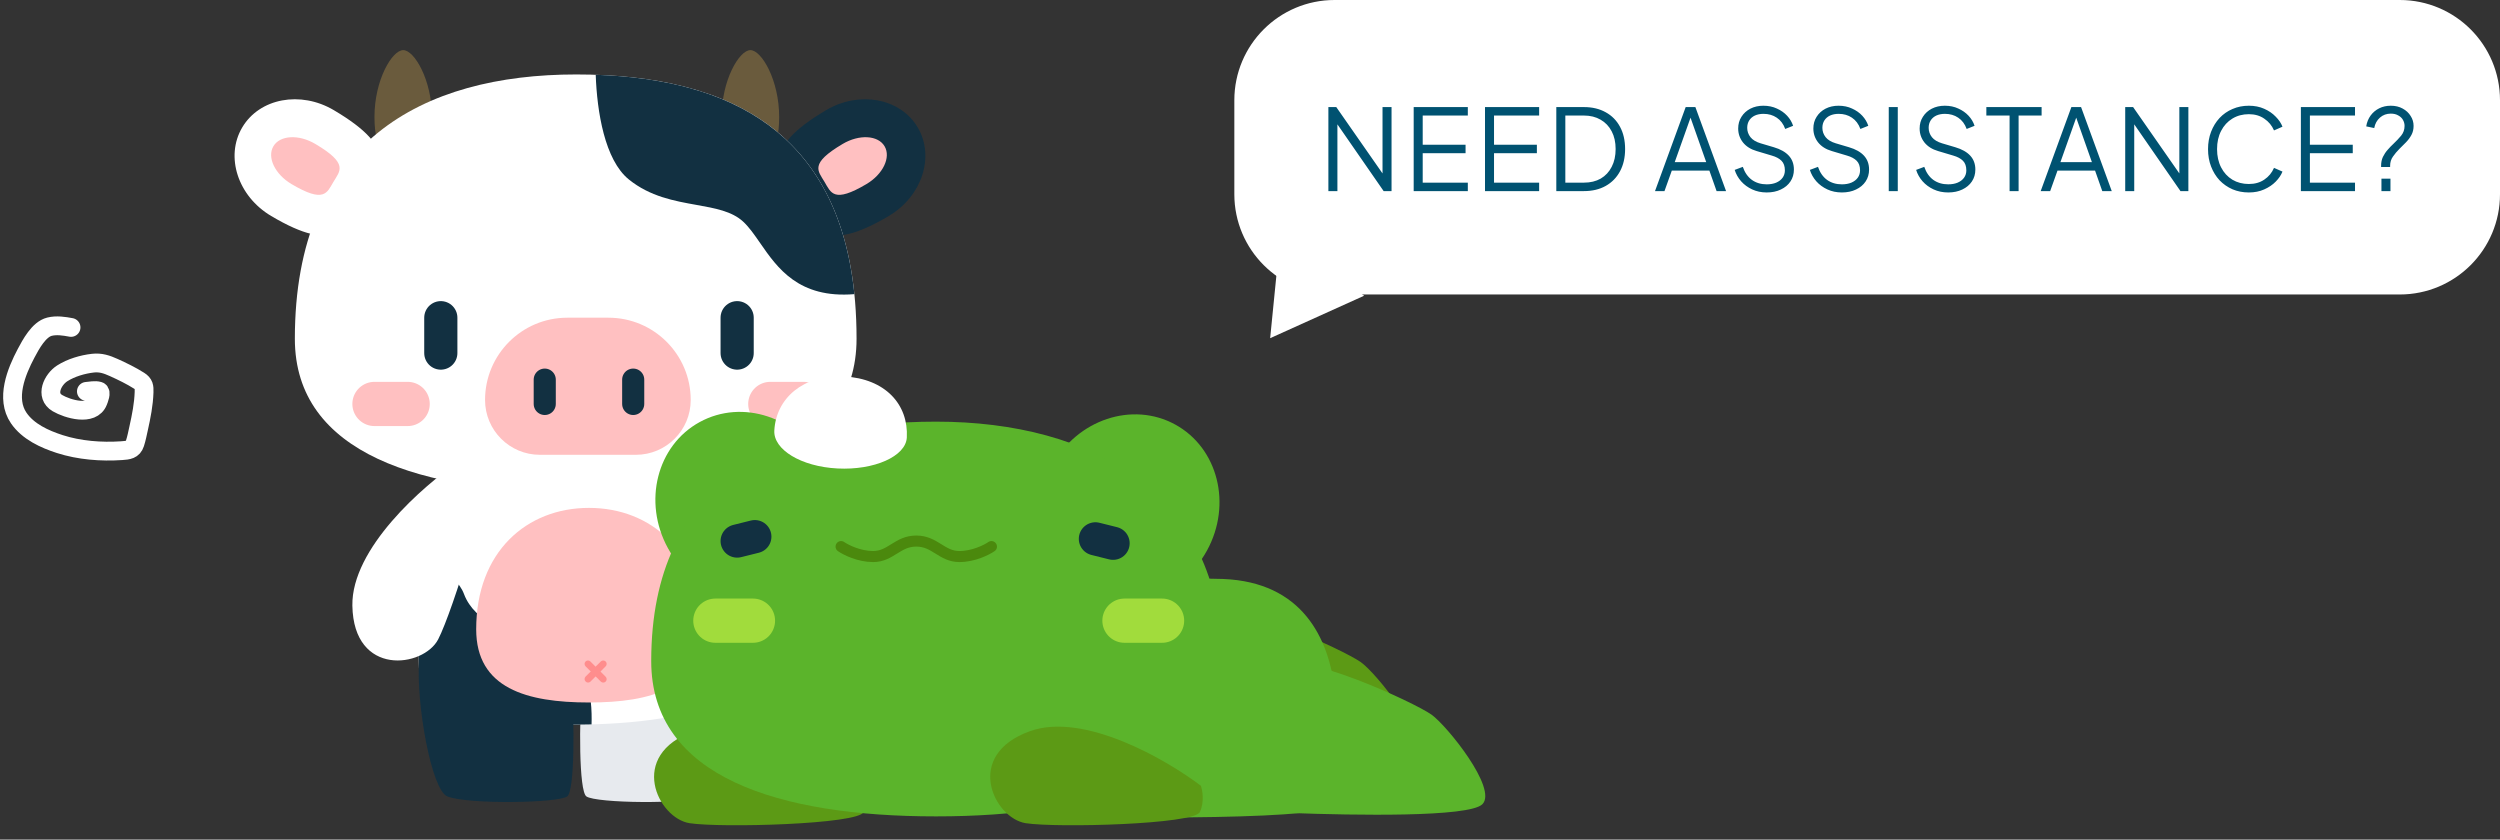 <svg width="399" height="134" viewBox="0 0 399 134" fill="none" xmlns="http://www.w3.org/2000/svg">
<rect x="0" y="0" width="399" height="134" fill="#333333" stroke="none"/>
<path d="M202.717 53.974L204.347 37.601L217.712 47.199L202.717 53.974Z" fill="white"/>
<path d="M197 16C197 7.163 204.163 0 213 0L383 0C391.837 0 399 7.163 399 16V31C399 39.837 391.837 47 383 47H213C204.163 47 197 39.837 197 31V16Z" fill="white"/>
<path d="M212.01 30.5V17.09H213.27L221.136 28.376H220.65V17.09H222.09V30.5H220.83L212.964 19.142H213.45V30.5H212.01ZM225.624 30.5V17.09H234.264V18.44H227.064V23.102H233.904V24.452H227.064V29.15H234.264V30.5H225.624ZM237.006 30.5V17.09H245.646V18.44H238.446V23.102H245.286V24.452H238.446V29.15H245.646V30.5H237.006ZM248.387 30.5V17.09H252.797C254.129 17.09 255.287 17.366 256.271 17.918C257.255 18.458 258.017 19.232 258.557 20.24C259.097 21.236 259.367 22.418 259.367 23.786C259.367 25.142 259.097 26.324 258.557 27.332C258.017 28.34 257.255 29.12 256.271 29.672C255.287 30.224 254.129 30.5 252.797 30.5H248.387ZM249.827 29.15H252.797C253.829 29.15 254.723 28.934 255.479 28.502C256.235 28.058 256.817 27.434 257.225 26.63C257.645 25.826 257.855 24.878 257.855 23.786C257.855 22.694 257.645 21.752 257.225 20.96C256.805 20.156 256.217 19.538 255.461 19.106C254.705 18.662 253.817 18.44 252.797 18.44H249.827V29.15ZM264.139 30.5L269.035 17.09H270.583L275.479 30.5H273.967L272.815 27.224H266.821L265.651 30.5H264.139ZM267.289 25.874H272.311L269.593 18.17H270.025L267.289 25.874ZM281.969 30.716C281.117 30.716 280.343 30.554 279.647 30.23C278.951 29.906 278.363 29.474 277.883 28.934C277.403 28.382 277.061 27.776 276.857 27.116L278.153 26.63C278.465 27.542 278.951 28.238 279.611 28.718C280.271 29.186 281.057 29.42 281.969 29.42C282.545 29.42 283.049 29.33 283.481 29.15C283.925 28.958 284.267 28.694 284.507 28.358C284.747 28.022 284.867 27.632 284.867 27.188C284.867 26.528 284.687 26.018 284.327 25.658C283.967 25.298 283.451 25.022 282.779 24.83L280.367 24.11C279.419 23.834 278.687 23.372 278.171 22.724C277.667 22.076 277.415 21.338 277.415 20.51C277.415 19.802 277.589 19.178 277.937 18.638C278.285 18.086 278.759 17.654 279.359 17.342C279.971 17.03 280.661 16.874 281.429 16.874C282.233 16.874 282.953 17.024 283.589 17.324C284.237 17.612 284.783 17.996 285.227 18.476C285.671 18.956 285.989 19.49 286.181 20.078L284.921 20.582C284.633 19.79 284.183 19.19 283.571 18.782C282.971 18.374 282.263 18.17 281.447 18.17C280.931 18.17 280.475 18.26 280.079 18.44C279.695 18.62 279.395 18.878 279.179 19.214C278.963 19.55 278.855 19.946 278.855 20.402C278.855 20.954 279.029 21.452 279.377 21.896C279.725 22.328 280.259 22.652 280.979 22.868L283.103 23.498C284.159 23.81 284.957 24.26 285.497 24.848C286.037 25.436 286.307 26.174 286.307 27.062C286.307 27.782 286.121 28.418 285.749 28.97C285.389 29.51 284.879 29.936 284.219 30.248C283.571 30.56 282.821 30.716 281.969 30.716ZM293.966 30.716C293.114 30.716 292.34 30.554 291.644 30.23C290.948 29.906 290.36 29.474 289.88 28.934C289.4 28.382 289.058 27.776 288.854 27.116L290.15 26.63C290.462 27.542 290.948 28.238 291.608 28.718C292.268 29.186 293.054 29.42 293.966 29.42C294.542 29.42 295.046 29.33 295.478 29.15C295.922 28.958 296.264 28.694 296.504 28.358C296.744 28.022 296.864 27.632 296.864 27.188C296.864 26.528 296.684 26.018 296.324 25.658C295.964 25.298 295.448 25.022 294.776 24.83L292.364 24.11C291.416 23.834 290.684 23.372 290.168 22.724C289.664 22.076 289.412 21.338 289.412 20.51C289.412 19.802 289.586 19.178 289.934 18.638C290.282 18.086 290.756 17.654 291.356 17.342C291.968 17.03 292.658 16.874 293.426 16.874C294.23 16.874 294.95 17.024 295.586 17.324C296.234 17.612 296.78 17.996 297.224 18.476C297.668 18.956 297.986 19.49 298.178 20.078L296.918 20.582C296.63 19.79 296.18 19.19 295.568 18.782C294.968 18.374 294.26 18.17 293.444 18.17C292.928 18.17 292.472 18.26 292.076 18.44C291.692 18.62 291.392 18.878 291.176 19.214C290.96 19.55 290.852 19.946 290.852 20.402C290.852 20.954 291.026 21.452 291.374 21.896C291.722 22.328 292.256 22.652 292.976 22.868L295.1 23.498C296.156 23.81 296.954 24.26 297.494 24.848C298.034 25.436 298.304 26.174 298.304 27.062C298.304 27.782 298.118 28.418 297.746 28.97C297.386 29.51 296.876 29.936 296.216 30.248C295.568 30.56 294.818 30.716 293.966 30.716ZM301.445 30.5V17.09H302.885V30.5H301.445ZM310.928 30.716C310.076 30.716 309.302 30.554 308.606 30.23C307.91 29.906 307.322 29.474 306.842 28.934C306.362 28.382 306.02 27.776 305.816 27.116L307.112 26.63C307.424 27.542 307.91 28.238 308.57 28.718C309.23 29.186 310.016 29.42 310.928 29.42C311.504 29.42 312.008 29.33 312.44 29.15C312.884 28.958 313.226 28.694 313.466 28.358C313.706 28.022 313.826 27.632 313.826 27.188C313.826 26.528 313.646 26.018 313.286 25.658C312.926 25.298 312.41 25.022 311.738 24.83L309.326 24.11C308.378 23.834 307.646 23.372 307.13 22.724C306.626 22.076 306.374 21.338 306.374 20.51C306.374 19.802 306.548 19.178 306.896 18.638C307.244 18.086 307.718 17.654 308.318 17.342C308.93 17.03 309.62 16.874 310.388 16.874C311.192 16.874 311.912 17.024 312.548 17.324C313.196 17.612 313.742 17.996 314.186 18.476C314.63 18.956 314.948 19.49 315.14 20.078L313.88 20.582C313.592 19.79 313.142 19.19 312.53 18.782C311.93 18.374 311.222 18.17 310.406 18.17C309.89 18.17 309.434 18.26 309.038 18.44C308.654 18.62 308.354 18.878 308.138 19.214C307.922 19.55 307.814 19.946 307.814 20.402C307.814 20.954 307.988 21.452 308.336 21.896C308.684 22.328 309.218 22.652 309.938 22.868L312.062 23.498C313.118 23.81 313.916 24.26 314.456 24.848C314.996 25.436 315.266 26.174 315.266 27.062C315.266 27.782 315.08 28.418 314.708 28.97C314.348 29.51 313.838 29.936 313.178 30.248C312.53 30.56 311.78 30.716 310.928 30.716ZM320.729 30.5V18.44H317.021V17.09H325.841V18.44H322.169V30.5H320.729ZM325.695 30.5L330.591 17.09H332.139L337.035 30.5H335.523L334.371 27.224H328.377L327.207 30.5H325.695ZM328.845 25.874H333.867L331.149 18.17H331.581L328.845 25.874ZM339.184 30.5V17.09H340.444L348.31 28.376H347.824V17.09H349.264V30.5H348.004L340.138 19.142H340.624V30.5H339.184ZM358.918 30.716C357.97 30.716 357.1 30.548 356.308 30.212C355.516 29.864 354.826 29.384 354.238 28.772C353.662 28.148 353.212 27.416 352.888 26.576C352.564 25.736 352.402 24.812 352.402 23.804C352.402 22.796 352.564 21.872 352.888 21.032C353.212 20.192 353.662 19.46 354.238 18.836C354.826 18.212 355.516 17.732 356.308 17.396C357.1 17.048 357.97 16.874 358.918 16.874C359.83 16.874 360.646 17.036 361.366 17.36C362.098 17.684 362.71 18.104 363.202 18.62C363.706 19.124 364.066 19.658 364.282 20.222L362.932 20.816C362.596 20.036 362.08 19.412 361.384 18.944C360.7 18.464 359.878 18.224 358.918 18.224C357.934 18.224 357.058 18.458 356.29 18.926C355.522 19.394 354.922 20.048 354.49 20.888C354.058 21.716 353.842 22.688 353.842 23.804C353.842 24.908 354.058 25.88 354.49 26.72C354.922 27.56 355.522 28.214 356.29 28.682C357.058 29.138 357.934 29.366 358.918 29.366C359.878 29.366 360.7 29.132 361.384 28.664C362.08 28.196 362.596 27.572 362.932 26.792L364.282 27.386C364.066 27.938 363.706 28.472 363.202 28.988C362.71 29.492 362.098 29.906 361.366 30.23C360.646 30.554 359.83 30.716 358.918 30.716ZM367.22 30.5V17.09L375.86 17.09V18.44L368.66 18.44V23.102H375.5V24.452H368.66V29.15H375.86V30.5H367.22ZM380.024 26.648V26.468C380.024 25.928 380.12 25.454 380.312 25.046C380.516 24.626 380.768 24.248 381.068 23.912C381.368 23.564 381.68 23.24 382.004 22.94C382.46 22.508 382.868 22.076 383.228 21.644C383.588 21.2 383.768 20.684 383.768 20.096C383.768 19.76 383.684 19.442 383.516 19.142C383.348 18.842 383.096 18.602 382.76 18.422C382.436 18.23 382.04 18.134 381.572 18.134C380.9 18.134 380.324 18.344 379.844 18.764C379.364 19.184 379.058 19.742 378.926 20.438L377.648 20.168C377.756 19.508 377.99 18.932 378.35 18.44C378.71 17.948 379.166 17.564 379.718 17.288C380.27 17.012 380.888 16.874 381.572 16.874C382.292 16.874 382.922 17.024 383.462 17.324C384.014 17.624 384.44 18.02 384.74 18.512C385.052 18.992 385.208 19.52 385.208 20.096C385.208 20.636 385.094 21.116 384.866 21.536C384.638 21.956 384.35 22.346 384.002 22.706C383.654 23.054 383.306 23.402 382.958 23.75C382.562 24.146 382.214 24.56 381.914 24.992C381.614 25.412 381.464 25.904 381.464 26.468V26.648H380.024ZM380.078 30.5V28.52H381.518V30.5H380.078Z" fill="#005271"/>
<path d="M11.338 52.257C10.221 52.049 9.027 51.862 7.904 52.14C6.196 52.561 4.913 54.98 4.165 56.389C2.597 59.346 0.864 63.61 2.986 66.713C4.478 68.895 7.12 70.091 9.537 70.872C12.64 71.874 16.169 72.151 19.411 71.928C20.449 71.856 21.206 71.786 21.536 70.767C21.794 69.974 21.952 69.143 22.132 68.33C22.551 66.438 22.933 64.531 22.994 62.588C23.022 61.719 22.981 61.258 22.21 60.769C20.936 59.961 19.527 59.278 18.154 58.657C17.034 58.151 16.063 57.821 14.83 57.96C13.185 58.146 11.34 58.688 9.938 59.583C8.393 60.57 7.149 63.156 9.167 64.341C10.738 65.263 14.721 66.479 15.653 64.054C15.764 63.767 16.27 62.562 15.776 62.418C15.162 62.239 14.415 62.411 13.787 62.464" stroke="white" stroke-width="3" stroke-linecap="round"/>
<g clip-path="url(#clip0_2265_237)">
<g clip-path="url(#clip1_2265_237)">
<path d="M53.281 17.583C63.965 23.906 60.665 27.059 57.904 31.724C55.144 36.388 53.752 40.67 43.284 34.475C37.97 31.331 35.9 25 38.661 20.335C41.421 15.67 47.967 14.438 53.281 17.583Z" fill="white"/>
<path d="M68.942 18.664C68.942 24.553 66.888 24.588 64.354 24.588C61.82 24.588 59.766 24.553 59.766 18.664C59.766 12.774 62.578 8 64.354 8C66.13 8 68.942 12.774 68.942 18.664Z" fill="#6A5B3D"/>
<path d="M124.354 18.664C124.354 24.553 122.3 24.588 119.766 24.588C117.232 24.588 115.178 24.553 115.178 18.664C115.178 12.774 117.99 8 119.766 8C121.542 8 124.354 12.774 124.354 18.664Z" fill="#6A5B3D"/>
<path d="M131.846 17.583C121.161 23.906 124.462 27.059 127.223 31.724C129.983 36.388 131.375 40.67 141.843 34.475C147.157 31.331 149.227 25 146.466 20.335C143.706 15.67 137.16 14.438 131.846 17.583Z" fill="#123041"/>
<path d="M134.486 22.974C129.16 26.125 130.539 27.247 131.587 29.016C132.634 30.786 133.061 32.471 138.279 29.383C140.927 27.816 142.225 25.11 141.178 23.34C140.13 21.57 137.134 21.406 134.486 22.974Z" fill="#FFC0C1"/>
<path d="M50.327 22.974C55.652 26.125 54.273 27.247 53.226 29.016C52.179 30.786 51.751 32.471 46.534 29.383C43.885 27.816 42.587 25.11 43.635 23.34C44.682 21.57 47.678 21.406 50.327 22.974Z" fill="#FFC0C1"/>
<path d="M128.94 96.663C129.096 87.542 117.658 77.518 111.919 73.647C111.137 73.647 109.259 73.948 108.007 75.152C106.442 76.658 112.898 97.523 115.245 102.04C117.593 106.557 128.744 108.063 128.94 96.663Z" fill="#E7EAEE"/>
<path d="M112.733 127.103C115.265 126.068 117.73 112.278 117.23 105.412L92.916 109.293C92.416 114.865 92.383 126.228 93.582 127.103C95.081 128.198 109.569 128.397 112.733 127.103Z" fill="#E7EAEE"/>
<path d="M114.634 111.827C122.201 106.795 111.972 75.404 104.58 71.45C97.189 67.497 85.167 68.096 79.888 71.45C74.608 74.805 61.561 106.675 69.129 111.827C76.696 116.979 107.066 116.859 114.634 111.827Z" fill="white"/>
<path fill-rule="evenodd" clip-rule="evenodd" d="M94.413 115.614C94.472 113.757 94.412 109.967 93.12 107.707C91.052 104.089 84.296 101.707 84.296 101.707C81.59 101.295 75.755 99.342 74.061 94.825C73.34 92.902 71.677 91.615 69.756 90.774C66.736 99.866 65.32 109.235 69.13 111.829C73.251 114.635 84.133 115.877 94.413 115.614Z" fill="#123041"/>
<path d="M71.386 127.103C68.854 126.068 66.39 112.278 66.889 105.412L91.203 109.293C91.703 114.865 91.736 126.228 90.537 127.103C89.038 128.198 74.55 128.397 71.386 127.103Z" fill="#123041"/>
<path d="M56.238 96.663C56.081 87.542 67.52 77.518 73.258 73.647C74.041 73.647 75.919 73.948 77.171 75.152C78.736 76.658 72.28 97.523 69.933 102.04C67.585 106.557 56.434 108.063 56.238 96.663Z" fill="white"/>
<path d="M112 100.441C112 109.856 103.941 112.117 94 112.117C84.059 112.117 76 109.856 76 100.441C76 88.064 84.059 81.059 94 81.059C103.941 81.059 112 88.064 112 100.441Z" fill="#FFC0C1"/>
<path d="M93.849 108.942C93.921 108.942 93.993 108.928 94.06 108.901C94.128 108.874 94.189 108.833 94.24 108.783L96.692 106.317C96.782 106.212 96.829 106.077 96.824 105.939C96.819 105.801 96.761 105.67 96.663 105.573C96.565 105.475 96.433 105.418 96.294 105.413C96.156 105.407 96.02 105.454 95.915 105.544L93.458 107.983C93.406 108.033 93.365 108.094 93.337 108.161C93.309 108.228 93.295 108.299 93.295 108.372C93.295 108.444 93.309 108.516 93.337 108.582C93.365 108.649 93.406 108.71 93.458 108.761C93.507 108.815 93.568 108.86 93.635 108.891C93.702 108.922 93.775 108.939 93.849 108.942Z" fill="#FF8D8D"/>
<path d="M96.274 108.942C96.346 108.942 96.418 108.928 96.484 108.901C96.551 108.874 96.611 108.834 96.662 108.783C96.714 108.732 96.754 108.672 96.782 108.605C96.81 108.538 96.824 108.467 96.824 108.395C96.824 108.323 96.81 108.251 96.782 108.185C96.754 108.118 96.714 108.057 96.662 108.007L94.23 105.574C94.179 105.523 94.119 105.482 94.052 105.454C93.986 105.426 93.914 105.412 93.842 105.412C93.77 105.412 93.698 105.426 93.632 105.454C93.565 105.482 93.505 105.523 93.454 105.574C93.352 105.676 93.295 105.815 93.295 105.959C93.295 106.104 93.352 106.242 93.454 106.345L95.892 108.783C95.994 108.884 96.131 108.941 96.274 108.942V108.942Z" fill="#FF8D8D"/>
<path d="M136.706 54.06C136.706 72.48 116.507 78.589 91.957 78.589C67.406 78.589 47.059 72.48 47.059 54.06C47.059 22.651 67.406 11.883 91.957 11.883C116.507 11.883 136.706 21.156 136.706 54.06Z" fill="white"/>
<path fill-rule="evenodd" clip-rule="evenodd" d="M95.076 11.935C95.282 17.812 96.51 25.522 100.361 28.64C103.748 31.381 107.656 32.079 111.149 32.703C114.134 33.236 116.815 33.715 118.606 35.37C119.558 36.248 120.403 37.468 121.318 38.789C124.074 42.769 127.467 47.669 136.361 46.946C133.731 21.052 116.355 12.655 95.076 11.935Z" fill="#123041"/>
<path d="M70.353 50.705V56.352" stroke="#123041" stroke-width="5.294" stroke-linecap="round"/>
<path d="M117.648 50.705V56.352" stroke="#123041" stroke-width="5.294" stroke-linecap="round"/>
<path d="M77.414 63.834C77.414 56.583 83.292 50.705 90.543 50.705H97.108C104.359 50.705 110.238 56.583 110.238 63.834V63.834C110.238 68.669 106.319 72.587 101.485 72.587H86.167C81.333 72.587 77.414 68.669 77.414 63.834V63.834Z" fill="#FFC0C1"/>
<path d="M86.941 60.588V64.47" stroke="#123041" stroke-width="3.529" stroke-linecap="round"/>
<path d="M101.059 60.588L101.059 64.47" stroke="#123041" stroke-width="3.529" stroke-linecap="round"/>
<path d="M59.766 64.471H65.06" stroke="#FFC0C1" stroke-width="7.059" stroke-linecap="round"/>
<path d="M122.941 64.471H128.236" stroke="#FFC0C1" stroke-width="7.059" stroke-linecap="round"/>
</g>
<g clip-path="url(#clip2_2265_237)">
<path d="M225.313 119.977C223.196 122.095 204.725 121.742 194.96 121.389C188.96 117.683 188.078 100.213 192.137 97.742C196.196 95.272 214.498 103.756 217.196 105.683C219.666 107.448 227.784 117.507 225.313 119.977Z" fill="#5C9A15"/>
<path d="M236.589 128.352C234.471 130.47 216 130.117 206.236 129.764C200.236 126.058 199.353 108.588 203.412 106.117C207.471 103.646 225.773 112.131 228.471 114.058C230.942 115.823 239.059 125.882 236.589 128.352Z" fill="#5BB42B"/>
<path d="M210.179 129.199C207.512 130.895 163.357 130.895 160.245 129.199C157.134 127.504 151.503 114.278 153.281 110.208C155.059 106.138 170.173 91.386 195.214 92.404C220.255 93.421 212.847 127.504 210.179 129.199Z" fill="#5BB42B"/>
<path d="M110.757 116.686C119.345 113.609 132.51 121.224 138.019 125.416C138.271 126.157 138.588 128.032 137.85 129.605C136.926 131.57 115.093 132.155 110.061 131.382C105.029 130.608 100.023 120.531 110.757 116.686Z" fill="#5C9A15"/>
<ellipse cx="14.108" cy="15.203" rx="14.108" ry="15.203" transform="matrix(-0.877 -0.48 -0.48 0.877 199.936 74.527)" fill="#5BB42B"/>
<ellipse cx="118.969" cy="80.697" rx="14.108" ry="15.203" transform="rotate(-28.69 118.969 80.697)" fill="#5BB42B"/>
<path d="M103.935 105.507C103.935 124.122 124.453 130.295 149.389 130.295C174.326 130.295 194.994 124.122 194.994 105.507C194.994 78.766 174.326 67.295 149.389 67.295C124.453 67.295 103.935 76.648 103.935 105.507Z" fill="#5BB42B"/>
<path d="M185.465 99.059H179.465" stroke="#A1DC3C" stroke-width="7.059" stroke-linecap="round"/>
<path d="M120.172 99.059H114.172" stroke="#A1DC3C" stroke-width="7.059" stroke-linecap="round"/>
<path d="M120.473 85.647L117.649 86.352" stroke="#123041" stroke-width="5.294" stroke-linecap="round"/>
<path d="M174.824 86L177.647 86.706" stroke="#123041" stroke-width="5.294" stroke-linecap="round"/>
<path d="M164.406 116.686C172.993 113.609 186.159 121.224 191.668 125.416C191.919 126.157 192.237 128.032 191.498 129.605C190.574 131.57 168.741 132.155 163.709 131.382C158.678 130.608 153.672 120.531 164.406 116.686Z" fill="#5C9A15"/>
<path d="M134.236 87.236C135.001 87.765 137.095 88.824 139.354 88.824C142.178 88.824 143.236 86.353 146.236 86.353C149.236 86.353 150.295 88.824 153.119 88.824C155.378 88.824 157.472 87.765 158.236 87.236" stroke="#4B890D" stroke-width="1.765" stroke-linecap="round"/>
<path d="M144.729 69.824C144.572 72.841 139.504 75.072 133.664 74.769C127.824 74.465 123.424 71.743 123.581 68.726C123.846 63.615 128.149 59.742 134.717 60.083C141.285 60.424 145.004 64.537 144.729 69.824Z" fill="white"/>
</g>
</g>
<defs>
<clipPath id="clip0_2265_237">
<rect width="208.588" height="132" fill="white" transform="translate(34 2)"/>
</clipPath>
<clipPath id="clip1_2265_237">
<rect width="111.176" height="132" fill="white" transform="translate(36.824 2)"/>
</clipPath>
<clipPath id="clip2_2265_237">
<rect width="146.118" height="78.353" fill="white" transform="translate(101.766 55.647)"/>
</clipPath>
</defs>
</svg>
